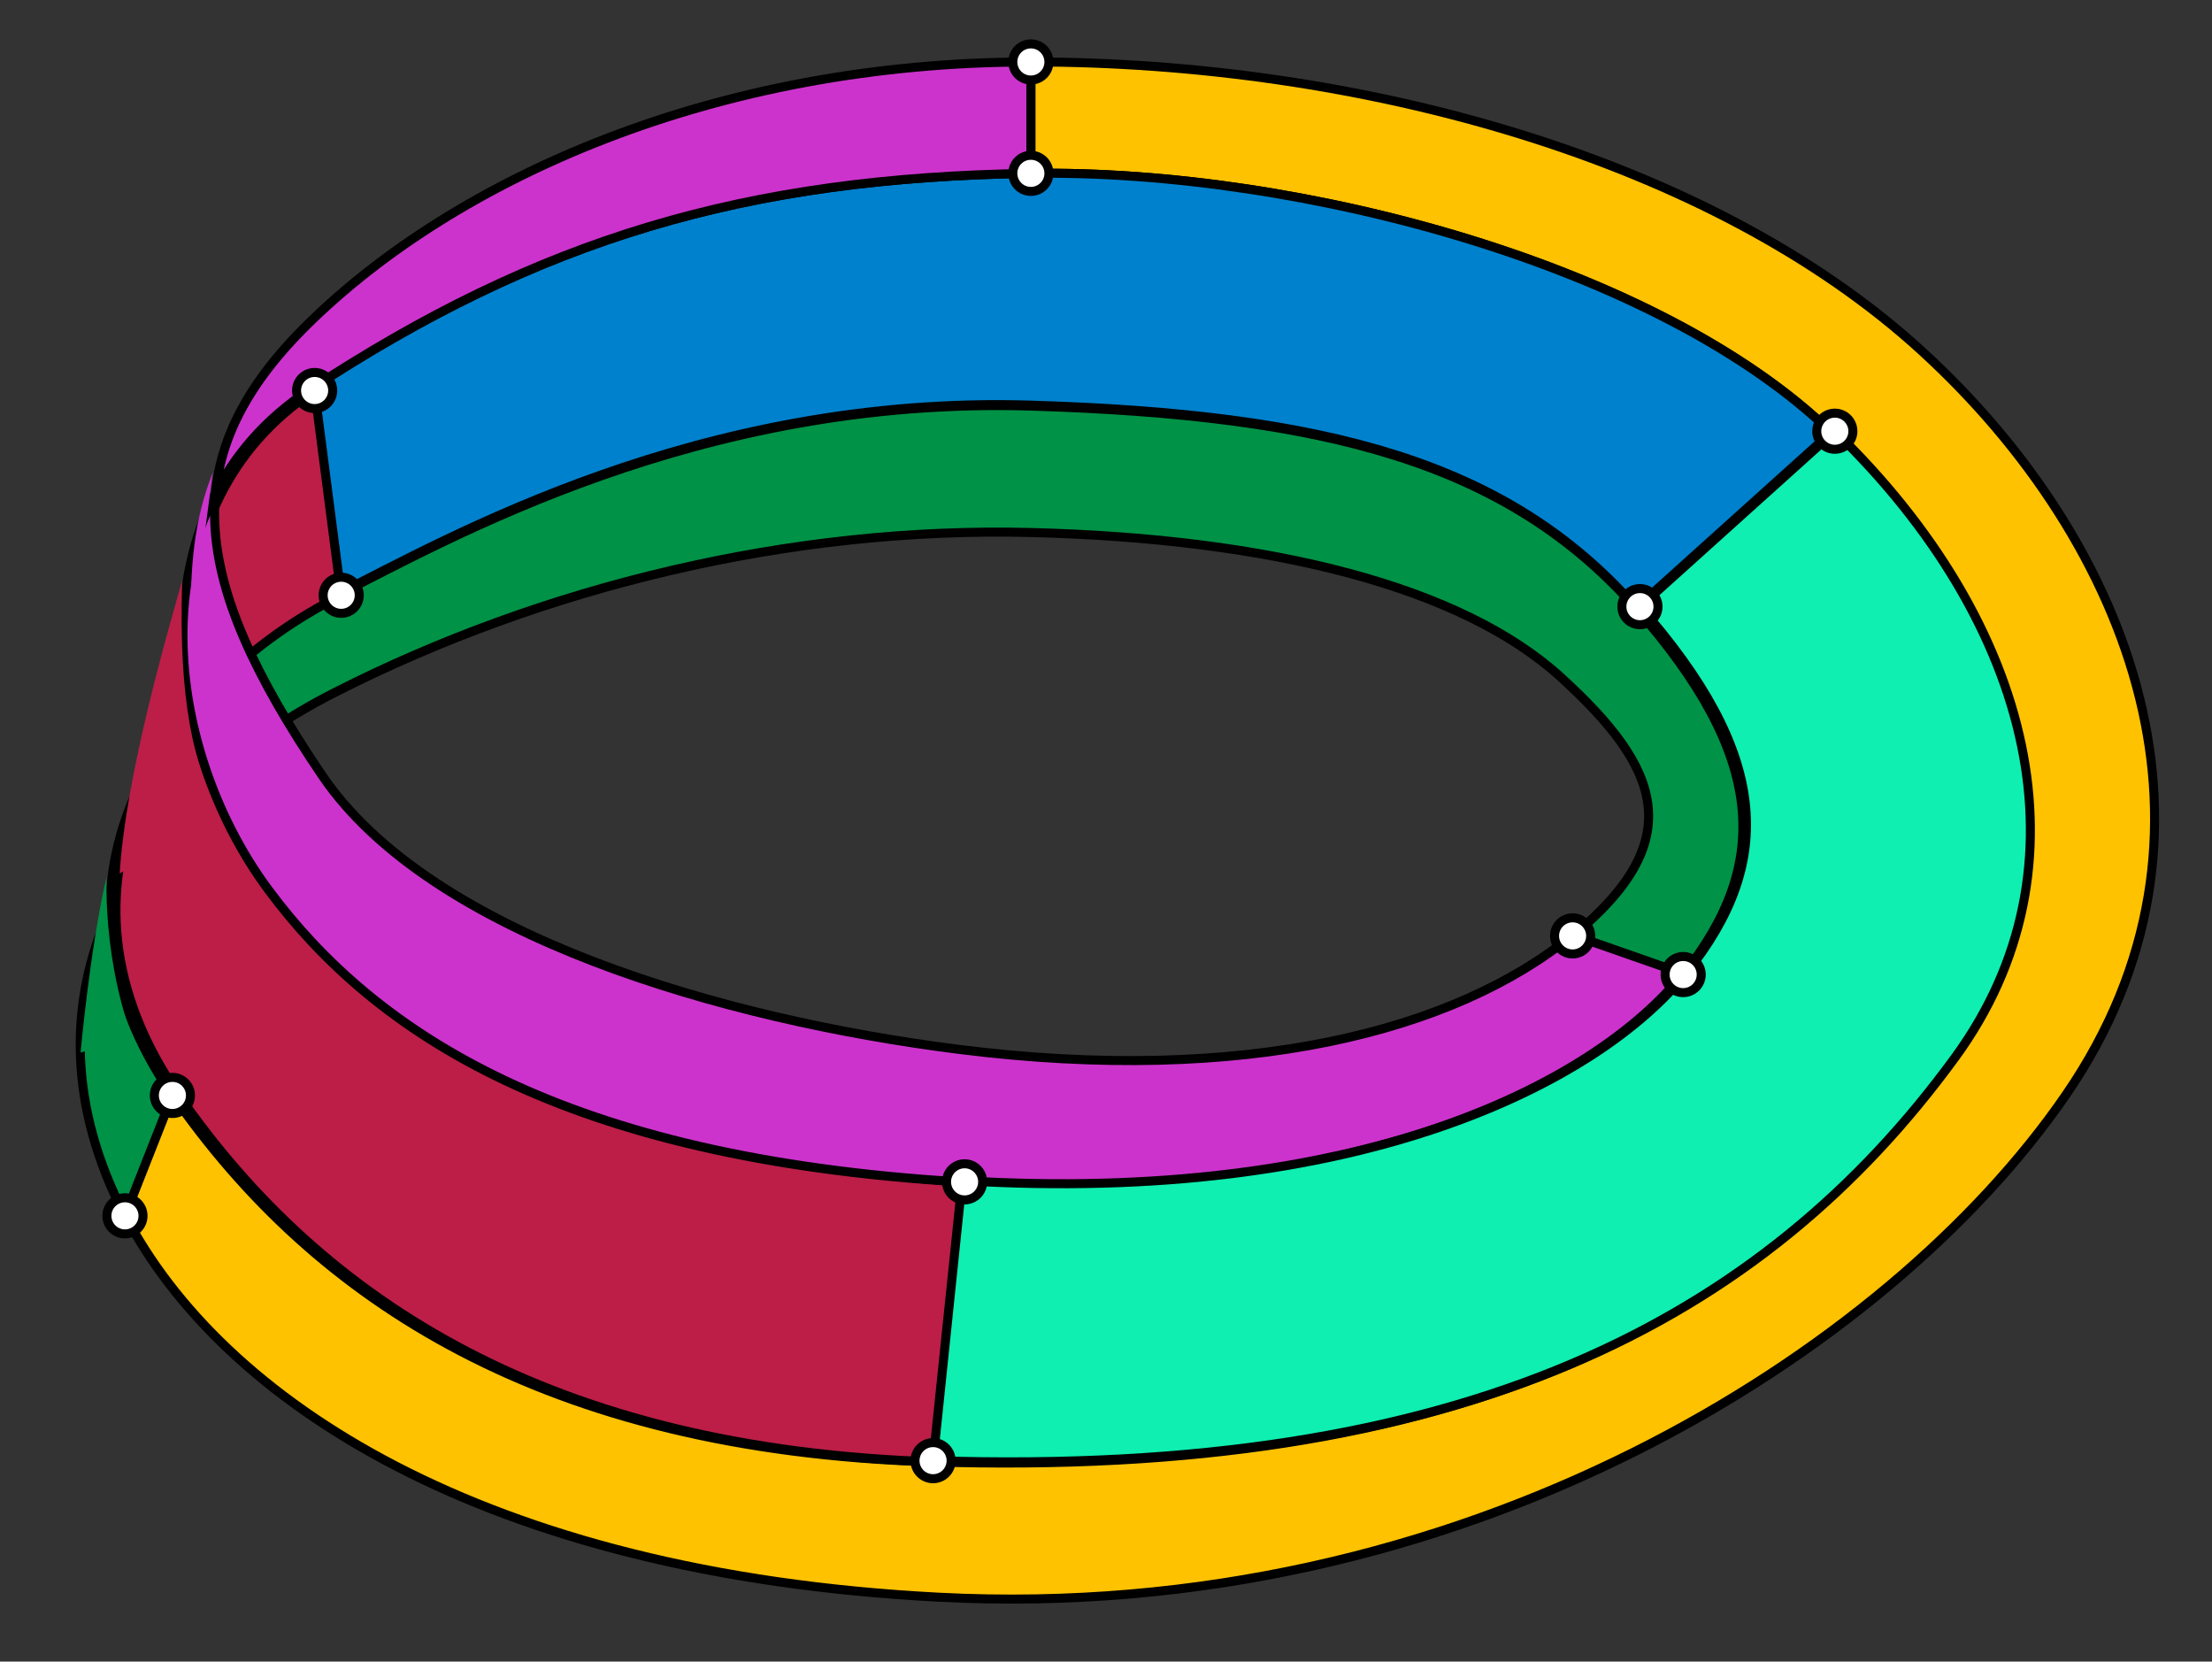 <?xml version="1.0" encoding="utf-8"?>
<!DOCTYPE svg PUBLIC "-//W3C//DTD SVG 1.1//EN" "http://www.w3.org/Graphics/SVG/1.1/DTD/svg11.dtd">
<svg version="1.1" id="Layer_1" xmlns="http://www.w3.org/2000/svg" xmlns:xlink="http://www.w3.org/1999/xlink" x="0px" y="0px"
	 width="734.963px" height="551.972px" viewBox="0 0 734.963 551.972" enable-background="new 0 0 734.963 551.972"
	 xml:space="preserve">
<rect x="0" y="0" width="734.963" height="551.972" fill="#333333" stroke="none"/>
<path fill="#FEC200" stroke="#000000" stroke-width="3" stroke-miterlimit="10" d="M638.519,116.583c-70-64-186.995-96-296-96v37
	c90.129-1.345,209.038,30.957,265.944,86.05c66.056,63.95,85.979,144.95,40.018,207.95
	c-63.853,87.522-163.328,139.595-339.64,134.023c-127.322-4.023-203.788-53.023-251.555-122.023l-15.768,40
	c31.951,61.38,118.598,119.12,270.5,127c173.5,9,315.5-81,374.5-167S708.519,180.583,638.519,116.583z"/>
<path fill="#009246" stroke="#000000" stroke-width="3" stroke-miterlimit="10" d="M111.519,229.895c-69,35-108,101-70,174
	l15.768-40c-47.768-69-6.035-135.706,54.099-165.853c37.628-18.864,120.554-66.532,231.134-63.147
	c98,3,158.387,18.652,201.193,67.326s45.27,84.373,15.538,121.523l-36.731-12.85c39-32,29-56-4-86s-96-46-176-48
	S180.519,194.895,111.519,229.895z"/>
<path fill="#0081CD" stroke="#000000" stroke-width="3" stroke-miterlimit="10" d="M342.519,134.583
	c98,3,158.387,18.652,201.193,67.326l64.751-58.276c-56.906-55.093-175.815-87.395-265.944-86.05
	c-94.727,1.414-163.225,21.651-239.961,72.125l8.827,68.022C149.013,178.865,231.938,131.197,342.519,134.583z"/>
<path fill="#BC1E47" stroke="#000000" stroke-width="3" stroke-miterlimit="10" d="M59.267,363.601
	c-47.768-69-6.035-135.706,54.099-165.853l-8.827-68.022C46.577,167.85,55.622,247.671,91.171,295.601
	c35.548,47.93,98.328,89,229.328,97l-9.678,93.023C183.499,481.601,107.033,432.601,59.267,363.601z"/>
<path fill="#CC33CC" stroke="#000000" stroke-width="3" stroke-miterlimit="10" d="M318.519,392.583c-131-8-193.78-49.07-229.328-97
	c-35.549-47.93-44.594-127.751,13.367-165.875c76.736-50.474,145.234-70.71,239.961-72.125v-37
	c-105,0-190.961,38.812-239.961,86.812c-44.464,43.556-40.151,84.396,4.461,150.188c36.148,53.309,133.779,81.183,211.5,91
	c95,12,165-6,204-38l36.731,12.85C529.519,360.583,449.519,400.583,318.519,392.583z"/>
<path fill="#0EEFB1" stroke="#000000" stroke-width="3" stroke-miterlimit="10" d="M649.659,351.195
	c45.962-63,26.038-144-40.018-207.95l-64.751,58.276c42.807,48.674,45.27,84.373,15.538,121.523s-109.731,77.15-240.731,69.15
	l-9.678,93.023C486.331,490.79,585.807,438.717,649.659,351.195z"/>
<path fill="#CC33CC" d="M63.573,210.895c-0.771-23.5,1.212-38.996,7.13-53.934"/>
<path fill="#BC1E47" d="M39.769,290.145c2-33,16.429-81.919,20.75-97.25c-1.25,41.25,4,60.5,12.5,79.5"/>
<path fill="#009246" d="M26.769,349.645c0,0,3.125-34.75,8.625-58.25c-0.5,31.5,8.625,53.25,8.625,53.25L26.769,349.645z"/>
<circle fill="#FFFFFF" stroke="#000000" stroke-width="3" stroke-miterlimit="10" cx="342.519" cy="20.583" r="6"/>
<circle fill="#FFFFFF" stroke="#000000" stroke-width="3" stroke-miterlimit="10" cx="342.519" cy="57.583" r="6"/>
<circle fill="#FFFFFF" stroke="#000000" stroke-width="3" stroke-miterlimit="10" cx="104.538" cy="129.726" r="6"/>
<circle fill="#FFFFFF" stroke="#000000" stroke-width="3" stroke-miterlimit="10" cx="113.365" cy="197.748" r="6"/>
<circle fill="#FFFFFF" stroke="#000000" stroke-width="3" stroke-miterlimit="10" cx="544.891" cy="201.521" r="6"/>
<circle fill="#FFFFFF" stroke="#000000" stroke-width="3" stroke-miterlimit="10" cx="609.642" cy="143.245" r="6"/>
<circle fill="#FFFFFF" stroke="#000000" stroke-width="3" stroke-miterlimit="10" cx="559.25" cy="323.745" r="6"/>
<circle fill="#FFFFFF" stroke="#000000" stroke-width="3" stroke-miterlimit="10" cx="522.519" cy="310.895" r="6"/>
<circle fill="#FFFFFF" stroke="#000000" stroke-width="3" stroke-miterlimit="10" cx="320.499" cy="392.601" r="6"/>
<circle fill="#FFFFFF" stroke="#000000" stroke-width="3" stroke-miterlimit="10" cx="310.02" cy="485.218" r="6"/>
<circle fill="#FFFFFF" stroke="#000000" stroke-width="3" stroke-miterlimit="10" cx="57.286" cy="363.895" r="6"/>
<circle fill="#FFFFFF" stroke="#000000" stroke-width="3" stroke-miterlimit="10" cx="41.519" cy="403.895" r="6"/>
</svg>
